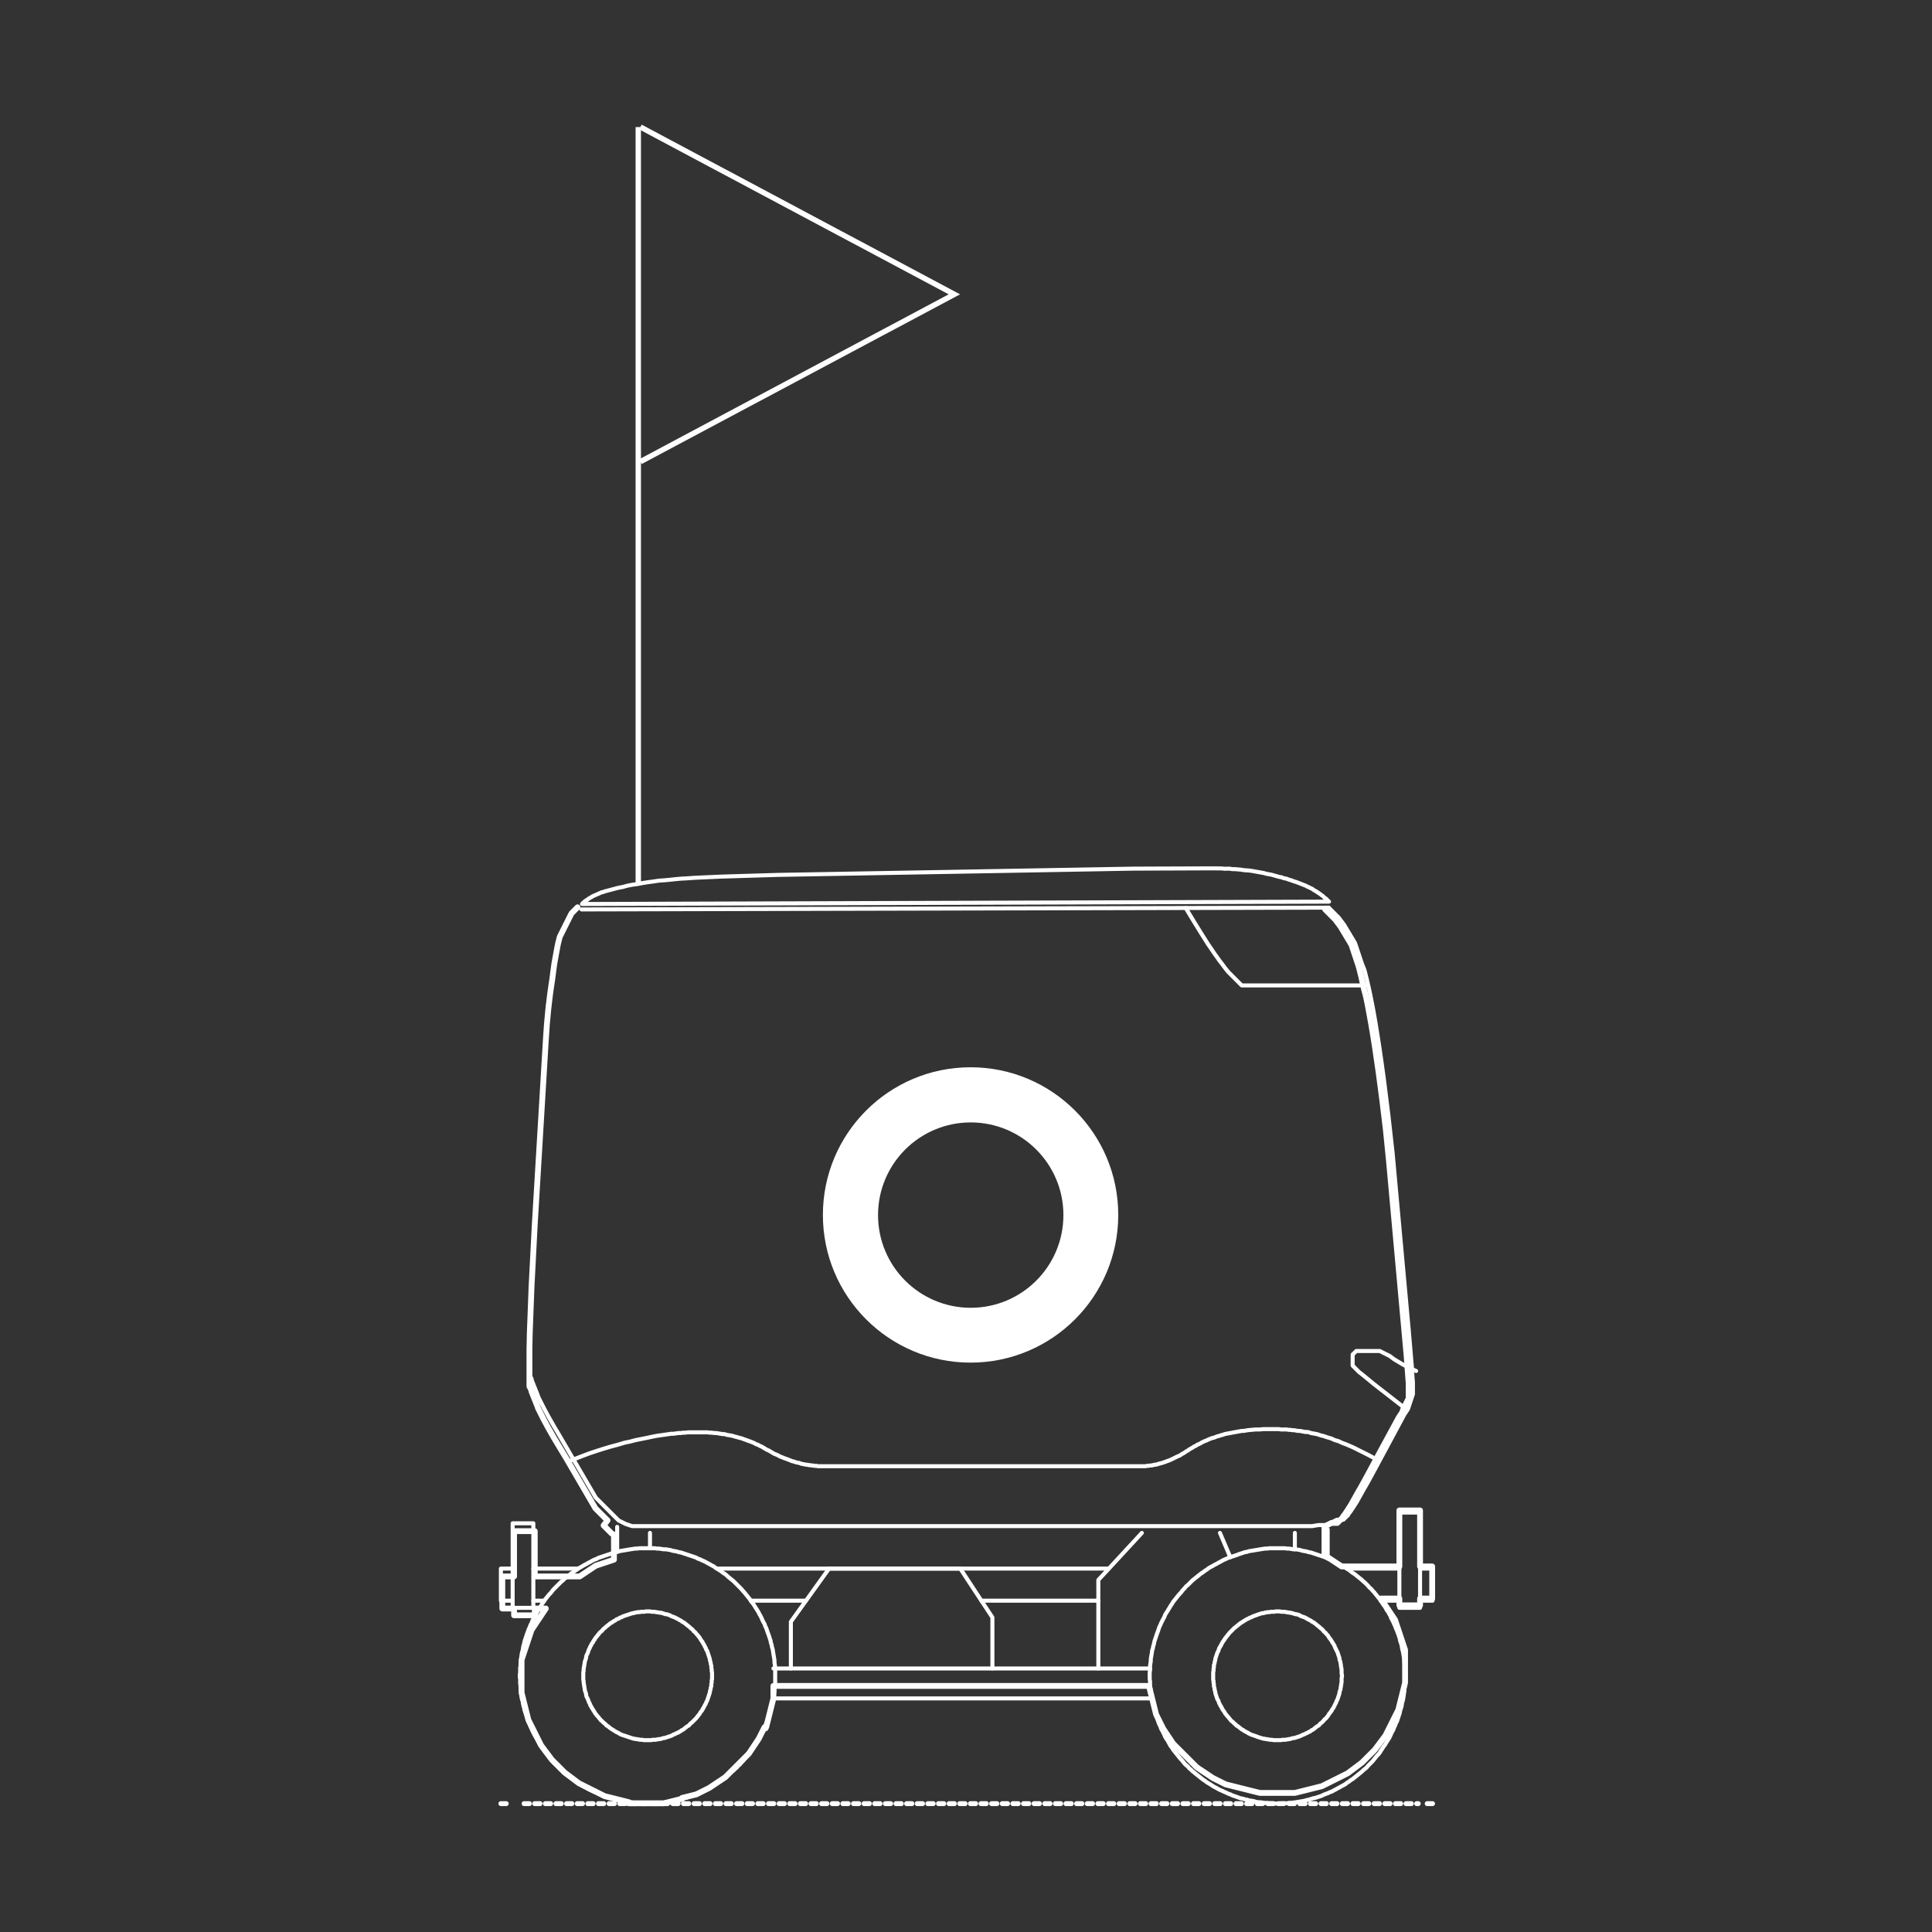 <svg width="1080" height="1080" viewBox="0 0 1080 1080" fill="none" xmlns="http://www.w3.org/2000/svg">
<rect x="0" y="0" width="1080" height="1080" fill="#333333" stroke="none"/>
<g clip-path="url(#clip0)">
<path d="M280 1008.24H282.991" stroke="white" stroke-width="2.75" stroke-linecap="round" stroke-linejoin="round"/>
<path d="M292.96 1008.24H792.824" stroke="white" stroke-width="2.75" stroke-linecap="round" stroke-linejoin="round" stroke-dasharray="2.97 2.97"/>
<path d="M797.809 1008.24H800.8" stroke="white" stroke-width="2.75" stroke-linecap="round" stroke-linejoin="round"/>
<path d="M785.447 936.863V935.467V934.271V933.074L785.248 931.878V930.682L785.048 929.286V928.09L784.849 926.893L784.65 925.697L784.45 924.501L784.251 923.304L783.852 921.909L783.653 920.712L783.453 919.516L783.055 918.32L782.656 917.123L782.456 915.927L782.058 914.731L781.659 913.534L781.26 912.538L780.861 911.341L780.263 910.145L779.864 908.949L779.266 907.752L778.867 906.755L778.269 905.559L777.671 904.562L777.272 903.366L776.674 902.369L776.076 901.172L775.278 900.176L774.68 898.979L774.082 897.982L773.284 896.985L772.686 895.988L771.889 894.991L771.291 893.994L770.493 892.998L769.696 892.001L768.898 891.004L768.1 890.007L767.303 889.209L766.505 888.212L765.508 887.415L764.711 886.418L763.913 885.62L762.916 884.623L761.919 883.826L761.122 883.028L760.125 882.231L759.128 881.433L758.131 880.636L757.134 879.838L756.137 879.24L755.14 878.442L754.143 877.645L753.146 877.047L752.149 876.448L751.153 875.651L749.956 875.053L748.959 874.454L747.763 873.856L746.766 873.258L745.57 872.66L744.573 872.261L743.376 871.663L742.18 871.264L740.984 870.666L739.987 870.267L738.79 869.869L737.594 869.47L736.398 869.071L735.202 868.672L734.005 868.274L732.809 867.875L731.612 867.675L730.416 867.277L729.22 867.077L728.024 866.878L726.827 866.479L725.631 866.28L724.435 866.08H723.039L721.843 865.881L720.646 865.681H719.45L718.254 865.482H716.858H715.661H714.465H713.269H711.873H710.677H709.481L708.284 865.681H707.088L705.692 865.881L704.496 866.08L703.3 866.28L702.103 866.479L700.907 866.678L699.71 866.878L698.315 867.077L697.118 867.476L695.922 867.675L694.726 868.074L693.53 868.473L692.333 868.872L691.336 869.27L690.14 869.669L688.944 870.068L687.747 870.467L686.551 870.866L685.355 871.464L684.358 871.862L683.161 872.461L682.164 873.059L680.968 873.657L679.971 874.255L678.775 874.853L677.778 875.451L676.582 876.05L675.585 876.648L674.588 877.445L673.591 878.044L672.594 878.841L671.597 879.439L670.6 880.237L669.603 881.034L668.606 881.832L667.609 882.629L666.612 883.427L665.815 884.225L664.818 885.221L664.02 886.019L663.023 886.817L662.226 887.813L661.428 888.611L660.631 889.608L659.833 890.605L659.036 891.402L658.238 892.399L657.44 893.396L656.643 894.393L655.845 895.39L655.247 896.387L654.45 897.583L653.851 898.58L653.253 899.577L652.655 900.574L651.858 901.771L651.259 902.768L650.861 903.964L650.262 904.961L649.664 906.157L649.066 907.353L648.667 908.35L648.069 909.547L647.67 910.743L647.272 911.939L646.873 912.936L646.474 914.133L646.075 915.329L645.677 916.525L645.278 917.722L645.078 918.918L644.68 920.114L644.48 921.311L644.081 922.507L643.882 923.903L643.683 925.099L643.483 926.295L643.284 927.492V928.688L643.085 929.884L642.885 931.28V932.476V933.673L642.686 934.869V936.265V937.461V938.657L642.885 939.854V941.05V942.446L643.085 943.642L643.284 944.838V946.035L643.483 947.231L643.683 948.627L643.882 949.823L644.081 951.019L644.48 952.216L644.68 953.412L645.078 954.608L645.278 955.805L645.677 957.001L646.075 958.197L646.474 959.394L646.873 960.59L647.272 961.786L647.67 962.983L648.069 963.979L648.667 965.176L649.066 966.372L649.664 967.369L650.262 968.565L650.861 969.762L651.259 970.759L651.858 971.756L652.655 972.952L653.253 973.949L653.851 975.145L654.45 976.142L655.247 977.139L655.845 978.136L656.643 979.133L657.44 980.13L658.238 981.127L659.036 982.124L659.833 983.121L660.631 983.918L661.428 984.915L662.226 985.912L663.023 986.71L664.02 987.507L664.818 988.504L665.815 989.302L666.612 990.099L667.609 990.897L668.606 991.694L669.603 992.492L670.6 993.289L671.597 994.087L672.594 994.885L673.591 995.483L674.588 996.28L675.585 996.878L676.582 997.477L677.778 998.274L678.775 998.872L679.971 999.47L680.968 1000.07L682.164 1000.67L683.161 1001.07L684.358 1001.66L685.355 1002.06L686.551 1002.66L687.747 1003.06L688.944 1003.66L690.14 1004.06L691.336 1004.46L692.333 1004.85L693.53 1005.25L694.726 1005.45L695.922 1005.85L697.118 1006.05L698.315 1006.45L699.71 1006.65L700.907 1006.85L702.103 1007.25L703.3 1007.45H704.496L705.692 1007.65L707.088 1007.84H708.284L709.481 1008.04H710.677H711.873L713.269 1008.24H714.465H715.661L716.858 1008.04H718.254H719.45L720.646 1007.84H721.843L723.039 1007.65L724.435 1007.45L725.631 1007.25L726.827 1007.05L728.024 1006.85L729.22 1006.65L730.416 1006.25L731.612 1006.05L732.809 1005.65L734.005 1005.25L735.202 1005.05L736.398 1004.65L737.594 1004.26L738.79 1003.86L739.987 1003.26L740.984 1002.86L742.18 1002.46L743.376 1001.86L744.573 1001.46L745.57 1000.87L746.766 1000.27L747.763 999.67L748.959 999.072L749.956 998.473L751.153 997.875L752.149 997.277L753.146 996.48L754.143 995.881L755.14 995.084L756.137 994.486L757.134 993.688L758.131 992.891L759.128 992.093L760.125 991.296L761.122 990.498L761.919 989.7L762.916 988.903L763.913 988.105L764.711 987.108L765.508 986.311L766.505 985.314L767.303 984.516L768.1 983.519L768.898 982.523L769.696 981.526L770.493 980.728L771.291 979.731L771.889 978.734L772.686 977.538L773.284 976.541L774.082 975.544L774.68 974.547L775.278 973.55L776.076 972.354L776.674 971.357L777.272 970.16L777.671 969.164L778.269 967.967L778.867 966.97L779.266 965.774L779.864 964.578L780.263 963.381L780.861 962.384L781.26 961.188L781.659 959.992L782.058 958.795L782.456 957.599L782.656 956.403L783.055 955.206L783.453 954.01L783.653 952.814L783.852 951.617L784.251 950.421L784.45 949.225L784.65 948.029L784.849 946.633L785.048 945.436V944.24L785.248 943.044V941.847L785.447 940.452V939.255V938.059V936.863Z" stroke="white" stroke-width="2.25" stroke-miterlimit="10" stroke-linecap="round" stroke-linejoin="round"/>
<path d="M750.156 936.863V936.264L749.956 935.467V934.869V934.271V933.672V933.074L749.757 932.476V931.878L749.557 931.28V930.482L749.358 929.884V929.286L749.159 928.688L748.959 928.09L748.76 927.491V926.893L748.56 926.295L748.361 925.697L748.162 925.099L747.962 924.501L747.763 923.903L747.563 923.304L747.165 922.706L746.965 922.307L746.766 921.709L746.367 921.111L746.168 920.513L745.968 919.915L745.57 919.317L745.37 918.918L744.971 918.32L744.573 917.721L744.373 917.323L743.974 916.725L743.576 916.126L743.177 915.728L742.778 915.129L742.579 914.731L742.18 914.133L741.781 913.734L741.382 913.335L740.984 912.737L740.386 912.338L739.987 911.939L739.588 911.341L739.189 910.942L738.79 910.544L738.192 910.145L737.794 909.746L737.395 909.347L736.797 908.948L736.398 908.55L735.8 908.151L735.401 907.752L734.803 907.353L734.404 906.955L733.806 906.755L733.208 906.356L732.809 905.958L732.211 905.758L731.612 905.359L731.014 905.16L730.616 904.761L730.017 904.562L729.419 904.163L728.821 903.964L728.223 903.764L727.625 903.565L727.027 903.366L726.628 902.967L726.03 902.767L725.431 902.568L724.833 902.369H724.235L723.637 902.169L723.039 901.97L722.241 901.77L721.643 901.571H721.045L720.447 901.372H719.849L719.251 901.172H718.652L718.054 900.973H717.456H716.858H716.06L715.462 900.774H714.864H714.266H713.668H713.069L712.471 900.973H711.873H711.076H710.477L709.879 901.172H709.281H708.683L708.085 901.372H707.487L706.888 901.571L706.29 901.77H705.692L704.895 901.97L704.296 902.169L703.698 902.369L703.1 902.568L702.502 902.767L702.103 902.967L701.505 903.166L700.907 903.366L700.309 903.565L699.71 903.964L699.112 904.163L698.514 904.363L697.916 904.761L697.517 904.961L696.919 905.16L696.321 905.559L695.723 905.958L695.324 906.157L694.726 906.556L694.128 906.955L693.729 907.154L693.131 907.553L692.732 907.952L692.134 908.35L691.735 908.749L691.137 909.148L690.738 909.547L690.14 909.945L689.741 910.344L689.342 910.743L688.944 911.142L688.345 911.74L687.947 912.139L687.548 912.537L687.149 912.936L686.75 913.534L686.352 913.933L685.953 914.531L685.554 914.93L685.155 915.528L684.756 915.927L684.557 916.525L684.158 916.924L683.759 917.522L683.361 918.12L683.161 918.519L682.763 919.117L682.563 919.715L682.164 920.314L681.965 920.712L681.566 921.31L681.367 921.909L681.167 922.507L680.968 923.105L680.569 923.703L680.37 924.301L680.171 924.899L679.971 925.498L679.772 926.096L679.572 926.694L679.373 927.292V927.89L679.174 928.488L678.974 929.087V929.685L678.775 930.283L678.575 930.881V931.479V932.077L678.376 932.676V933.274V934.071L678.177 934.669V935.268V935.866V936.464V937.062V937.66V938.458V939.056L678.376 939.654V940.252V940.85L678.575 941.449V942.047V942.645L678.775 943.243L678.974 944.041V944.639L679.174 945.237L679.373 945.835V946.433L679.572 947.031L679.772 947.63L679.971 948.228L680.171 948.826L680.37 949.424L680.569 950.022L680.968 950.421L681.167 951.019L681.367 951.617L681.566 952.215L681.965 952.814L682.164 953.412L682.563 953.811L682.763 954.409L683.161 955.007L683.361 955.605L683.759 956.004L684.158 956.602L684.557 957.2L684.756 957.599L685.155 958.197L685.554 958.596L685.953 959.194L686.352 959.593L686.75 959.992L687.149 960.59L687.548 960.989L687.947 961.587L688.345 961.986L688.944 962.384L689.342 962.783L689.741 963.182L690.14 963.581L690.738 963.979L691.137 964.578L691.735 964.777L692.134 965.176L692.732 965.574L693.131 965.973L693.729 966.372L694.128 966.771L694.726 966.97L695.324 967.369L695.723 967.768L696.321 967.967L696.919 968.366L697.517 968.565L697.916 968.964L698.514 969.163L699.112 969.562L699.71 969.762L700.309 969.961L700.907 970.16L701.505 970.36L702.103 970.559L702.502 970.759L703.1 970.958L703.698 971.157L704.296 971.357L704.895 971.556L705.692 971.755L706.29 971.955H706.888L707.487 972.154H708.085L708.683 972.354H709.281L709.879 972.553H710.477H711.076L711.873 972.752H712.471H713.069H713.668H714.266H714.864H715.462H716.06L716.858 972.553H717.456H718.054H718.652L719.251 972.354H719.849L720.447 972.154H721.045L721.643 971.955L722.241 971.755L723.039 971.556H723.637L724.235 971.357L724.833 971.157L725.431 970.958L726.03 970.759L726.628 970.559L727.027 970.36L727.625 970.16L728.223 969.762L728.821 969.562L729.419 969.363L730.017 968.964L730.616 968.765L731.014 968.565L731.612 968.166L732.211 967.967L732.809 967.568L733.208 967.17L733.806 966.97L734.404 966.571L734.803 966.173L735.401 965.774L735.8 965.375L736.398 964.976L736.797 964.777L737.395 964.378L737.794 963.78L738.192 963.381L738.79 962.982L739.189 962.584L739.588 962.185L739.987 961.786L740.386 961.188L740.984 960.789L741.382 960.39L741.781 959.792L742.18 959.393L742.579 958.795L742.778 958.397L743.177 957.798L743.576 957.4L743.974 956.801L744.373 956.403L744.573 955.805L744.971 955.206L745.37 954.808L745.57 954.209L745.968 953.611L746.168 953.013L746.367 952.614L746.766 952.016L746.965 951.418L747.165 950.82L747.563 950.222L747.763 949.623L747.962 949.025L748.162 948.427L748.361 947.829L748.56 947.231L748.76 946.633V946.035L748.959 945.436L749.159 944.838L749.358 944.24V943.642L749.557 943.044V942.446L749.757 941.847V941.249L749.956 940.452V939.854V939.255V938.657V938.059L750.156 937.461V936.863Z" stroke="white" stroke-width="2.25" stroke-miterlimit="10" stroke-linecap="round" stroke-linejoin="round"/>
<path d="M433.329 936.863V935.467V934.271V933.074V931.878L433.13 930.682L432.93 929.286V928.09L432.731 926.893L432.531 925.697L432.332 924.501L432.133 923.304L431.933 921.909L431.534 920.712L431.335 919.516L430.936 918.32L430.737 917.123L430.338 915.927L429.939 914.731L429.541 913.534L429.142 912.538L428.743 911.341L428.344 910.145L427.746 908.949L427.347 907.752L426.749 906.755L426.151 905.559L425.752 904.562L425.154 903.366L424.556 902.369L423.958 901.172L423.36 900.176L422.562 898.979L421.964 897.982L421.366 896.985L420.568 895.988L419.771 894.991L419.173 893.994L418.375 892.998L417.577 892.001L416.78 891.004L415.982 890.007L415.185 889.209L414.387 888.212L413.59 887.415L412.593 886.418L411.795 885.62L410.798 884.623L410.001 883.826L409.004 883.028L408.007 882.231L407.01 881.433L406.212 880.636L405.215 879.838L404.218 879.24L403.222 878.442L402.025 877.645L401.028 877.047L400.031 876.448L399.034 875.651L397.838 875.053L396.841 874.454L395.645 873.856L394.648 873.258L393.451 872.66L392.455 872.261L391.258 871.663L390.062 871.264L389.065 870.666L387.869 870.267L386.672 869.869L385.476 869.47L384.28 869.071L383.083 868.672L381.887 868.274L380.691 867.875L379.494 867.675L378.298 867.277L377.102 867.077L375.905 866.878L374.709 866.479L373.513 866.28L372.316 866.08H371.12L369.724 865.881L368.528 865.681H367.332L366.135 865.482H364.74H363.543H362.347H361.151H359.954H358.559H357.362L356.166 865.681H354.97L353.773 865.881L352.378 866.08L351.181 866.28L349.985 866.479L348.789 866.678L347.592 866.878L346.396 867.077L345.2 867.476L344.003 867.675L342.807 868.074L341.611 868.473L340.414 868.872L339.218 869.27L338.022 869.669L336.825 870.068L335.629 870.467L334.433 870.866L333.436 871.464L332.24 871.862L331.043 872.461L330.046 873.059L328.85 873.657L327.853 874.255L326.657 874.853L325.66 875.451L324.663 876.05L323.467 876.648L322.47 877.445L321.473 878.044L320.476 878.841L319.479 879.439L318.482 880.237L317.485 881.034L316.488 881.832L315.491 882.629L314.693 883.427L313.697 884.225L312.7 885.221L311.902 886.019L311.105 886.817L310.108 887.813L309.31 888.611L308.512 889.608L307.715 890.605L306.917 891.402L306.12 892.399L305.322 893.396L304.525 894.393L303.926 895.39L303.129 896.387L302.531 897.583L301.733 898.58L301.135 899.577L300.537 900.574L299.939 901.771L299.341 902.768L298.742 903.964L298.144 904.961L297.546 906.157L297.147 907.353L296.549 908.35L296.15 909.547L295.552 910.743L295.154 911.939L294.755 912.936L294.356 914.133L293.957 915.329L293.558 916.525L293.16 917.722L292.96 918.918L292.562 920.114L292.362 921.311L292.163 922.507L291.764 923.903L291.565 925.099L291.365 926.295V927.492L291.166 928.688L290.966 929.884V931.28L290.767 932.476V933.673V934.869L290.568 936.265V937.461L290.767 938.657V939.854V941.05L290.966 942.446V943.642L291.166 944.838L291.365 946.035V947.231L291.565 948.627L291.764 949.823L292.163 951.019L292.362 952.216L292.562 953.412L292.96 954.608L293.16 955.805L293.558 957.001L293.957 958.197L294.356 959.394L294.755 960.59L295.154 961.786L295.552 962.983L296.15 963.979L296.549 965.176L297.147 966.372L297.546 967.369L298.144 968.565L298.742 969.762L299.341 970.759L299.939 971.756L300.537 972.952L301.135 973.949L301.733 975.145L302.531 976.142L303.129 977.139L303.926 978.136L304.525 979.133L305.322 980.13L306.12 981.127L306.917 982.124L307.715 983.121L308.512 983.918L309.31 984.915L310.108 985.912L311.105 986.71L311.902 987.507L312.7 988.504L313.697 989.302L314.693 990.099L315.491 990.897L316.488 991.694L317.485 992.492L318.482 993.289L319.479 994.087L320.476 994.885L321.473 995.483L322.47 996.28L323.467 996.878L324.663 997.477L325.66 998.274L326.657 998.872L327.853 999.47L328.85 1000.07L330.046 1000.67L331.043 1001.07L332.24 1001.66L333.436 1002.06L334.433 1002.66L335.629 1003.06L336.825 1003.66L338.022 1004.06L339.218 1004.46L340.414 1004.85L341.611 1005.25L342.807 1005.45L344.003 1005.85L345.2 1006.05L346.396 1006.45L347.592 1006.65L348.789 1006.85L349.985 1007.25L351.181 1007.45H352.378L353.773 1007.65L354.97 1007.84H356.166L357.362 1008.04H358.559H359.954L361.151 1008.24H362.347H363.543L364.74 1008.04H366.135H367.332L368.528 1007.84H369.724L371.12 1007.65L372.316 1007.45L373.513 1007.25L374.709 1007.05L375.905 1006.85L377.102 1006.65L378.298 1006.25L379.494 1006.05L380.691 1005.65L381.887 1005.25L383.083 1005.05L384.28 1004.65L385.476 1004.26L386.672 1003.86L387.869 1003.26L389.065 1002.86L390.062 1002.46L391.258 1001.86L392.455 1001.46L393.451 1000.87L394.648 1000.27L395.645 999.67L396.841 999.072L397.838 998.473L399.034 997.875L400.031 997.277L401.028 996.48L402.025 995.881L403.222 995.084L404.218 994.486L405.215 993.688L406.212 992.891L407.01 992.093L408.007 991.296L409.004 990.498L410.001 989.7L410.798 988.903L411.795 988.105L412.593 987.108L413.59 986.311L414.387 985.314L415.185 984.516L415.982 983.519L416.78 982.523L417.577 981.526L418.375 980.728L419.173 979.731L419.771 978.734L420.568 977.538L421.366 976.541L421.964 975.544L422.562 974.547L423.36 973.55L423.958 972.354L424.556 971.357L425.154 970.16L425.752 969.164L426.151 967.967L426.749 966.97L427.347 965.774L427.746 964.578L428.344 963.381L428.743 962.384L429.142 961.188L429.541 959.992L429.939 958.795L430.338 957.599L430.737 956.403L430.936 955.206L431.335 954.01L431.534 952.814L431.933 951.617L432.133 950.421L432.332 949.225L432.531 948.029L432.731 946.633L432.93 945.436V944.24L433.13 943.044L433.329 941.847V940.452V939.255V938.059V936.863Z" stroke="white" stroke-width="2.25" stroke-miterlimit="10" stroke-linecap="round" stroke-linejoin="round"/>
<path d="M398.037 936.863V936.264V935.467V934.869L397.838 934.271V933.672V933.074L397.639 932.476V931.878V931.28L397.439 930.482L397.24 929.884V929.286L397.04 928.688L396.841 928.09V927.491L396.642 926.893L396.442 926.295L396.243 925.697L396.043 925.099L395.844 924.501L395.645 923.903L395.445 923.304L395.246 922.706L394.847 922.307L394.648 921.709L394.448 921.111L394.05 920.513L393.85 919.915L393.451 919.317L393.252 918.918L392.853 918.32L392.654 917.721L392.255 917.323L391.856 916.725L391.458 916.126L391.258 915.728L390.859 915.129L390.461 914.731L390.062 914.133L389.663 913.734L389.264 913.335L388.866 912.737L388.467 912.338L387.869 911.939L387.47 911.341L387.071 910.942L386.672 910.544L386.074 910.145L385.675 909.746L385.277 909.347L384.678 908.948L384.28 908.55L383.681 908.151L383.283 907.752L382.684 907.353L382.286 906.955L381.688 906.755L381.089 906.356L380.691 905.958L380.092 905.758L379.494 905.359L379.096 905.16L378.497 904.761L377.899 904.562L377.301 904.163L376.703 903.964L376.105 903.764L375.706 903.565L375.108 903.366L374.51 902.967L373.912 902.767L373.313 902.568L372.715 902.369H372.117L371.519 902.169L370.921 901.97L370.323 901.77L369.724 901.571H369.126L368.329 901.372H367.73L367.132 901.172H366.534L365.936 900.973H365.338H364.74H364.141L363.543 900.774H362.746H362.148H361.549H360.951L360.353 900.973H359.755H359.157H358.359L357.761 901.172H357.163H356.565L355.967 901.372H355.369L354.77 901.571L354.172 901.77H353.574L352.976 901.97L352.378 902.169L351.779 902.369L351.181 902.568L350.583 902.767L349.985 902.967L349.387 903.166L348.789 903.366L348.19 903.565L347.592 903.964L346.994 904.163L346.396 904.363L345.997 904.761L345.399 904.961L344.801 905.16L344.203 905.559L343.804 905.958L343.206 906.157L342.608 906.556L342.209 906.955L341.611 907.154L341.013 907.553L340.614 907.952L340.016 908.35L339.617 908.749L339.019 909.148L338.62 909.547L338.221 909.945L337.623 910.344L337.224 910.743L336.825 911.142L336.427 911.74L335.828 912.139L335.43 912.537L335.031 912.936L334.632 913.534L334.233 913.933L333.835 914.531L333.436 914.93L333.037 915.528L332.638 915.927L332.439 916.525L332.04 916.924L331.641 917.522L331.442 918.12L331.043 918.519L330.644 919.117L330.445 919.715L330.046 920.314L329.847 920.712L329.647 921.31L329.249 921.909L329.049 922.507L328.85 923.105L328.651 923.703L328.451 924.301L328.052 924.899L327.853 925.498L327.654 926.096V926.694L327.454 927.292L327.255 927.89L327.055 928.488L326.856 929.087V929.685L326.657 930.283V930.881L326.457 931.479V932.077L326.258 932.676V933.274V934.071L326.059 934.669V935.268V935.866V936.464V937.062V937.66V938.458V939.056L326.258 939.654V940.252V940.85L326.457 941.449V942.047L326.657 942.645V943.243L326.856 944.041V944.639L327.055 945.237L327.255 945.835L327.454 946.433L327.654 947.031V947.63L327.853 948.228L328.052 948.826L328.451 949.424L328.651 950.022L328.85 950.421L329.049 951.019L329.249 951.617L329.647 952.215L329.847 952.814L330.046 953.412L330.445 953.811L330.644 954.409L331.043 955.007L331.442 955.605L331.641 956.004L332.04 956.602L332.439 957.2L332.638 957.599L333.037 958.197L333.436 958.596L333.835 959.194L334.233 959.593L334.632 959.992L335.031 960.59L335.43 960.989L335.828 961.587L336.427 961.986L336.825 962.384L337.224 962.783L337.623 963.182L338.221 963.581L338.62 963.979L339.019 964.578L339.617 964.777L340.016 965.176L340.614 965.574L341.013 965.973L341.611 966.372L342.209 966.771L342.608 966.97L343.206 967.369L343.804 967.768L344.203 967.967L344.801 968.366L345.399 968.565L345.997 968.964L346.396 969.163L346.994 969.562L347.592 969.762L348.19 969.961L348.789 970.16L349.387 970.36L349.985 970.559L350.583 970.759L351.181 970.958L351.779 971.157L352.378 971.357L352.976 971.556L353.574 971.755L354.172 971.955H354.77L355.369 972.154H355.967L356.565 972.354H357.163L357.761 972.553H358.359H359.157L359.755 972.752H360.353H360.951H361.549H362.148H362.746H363.543H364.141L364.74 972.553H365.338H365.936H366.534L367.132 972.354H367.73L368.329 972.154H369.126L369.724 971.955L370.323 971.755L370.921 971.556H371.519L372.117 971.357L372.715 971.157L373.313 970.958L373.912 970.759L374.51 970.559L375.108 970.36L375.706 970.16L376.105 969.762L376.703 969.562L377.301 969.363L377.899 968.964L378.497 968.765L379.096 968.565L379.494 968.166L380.092 967.967L380.691 967.568L381.089 967.17L381.688 966.97L382.286 966.571L382.684 966.173L383.283 965.774L383.681 965.375L384.28 964.976L384.678 964.777L385.277 964.378L385.675 963.78L386.074 963.381L386.672 962.982L387.071 962.584L387.47 962.185L387.869 961.786L388.467 961.188L388.866 960.789L389.264 960.39L389.663 959.792L390.062 959.393L390.461 958.795L390.859 958.397L391.258 957.798L391.458 957.4L391.856 956.801L392.255 956.403L392.654 955.805L392.853 955.206L393.252 954.808L393.451 954.209L393.85 953.611L394.05 953.013L394.448 952.614L394.648 952.016L394.847 951.418L395.246 950.82L395.445 950.222L395.645 949.623L395.844 949.025L396.043 948.427L396.243 947.829L396.442 947.231L396.642 946.633L396.841 946.035V945.436L397.04 944.838L397.24 944.24V943.642L397.439 943.044L397.639 942.446V941.847V941.249L397.838 940.452V939.854V939.255L398.037 938.657V938.059V937.461V936.863Z" stroke="white" stroke-width="2.25" stroke-miterlimit="10" stroke-linecap="round" stroke-linejoin="round"/>
<path d="M786.045 787.721L768.1 773.764L762.518 769.178L760.524 767.583L759.726 766.985L759.128 766.387L758.929 766.187C758.729 765.988 758.729 765.988 758.729 765.988C758.53 765.789 758.53 765.789 758.53 765.789C758.33 765.589 758.33 765.589 758.33 765.589C758.131 765.39 758.131 765.39 758.131 765.39C757.932 765.19 757.932 765.19 757.932 765.19C757.732 764.991 757.732 764.991 757.732 764.991C757.533 764.792 757.533 764.792 757.533 764.792C757.333 764.592 757.333 764.592 757.333 764.592C757.333 764.393 757.134 764.393 757.134 764.393C757.134 764.194 756.935 764.194 756.935 764.194C756.935 763.994 756.735 763.994 756.735 763.994C756.735 763.795 756.536 763.795 756.536 763.795C756.536 763.595 756.337 763.595 756.337 763.595C756.337 763.396 756.137 763.396 756.137 763.396C756.137 763.197 756.137 763.197 756.137 763.197C756.137 762.997 756.137 762.997 756.137 762.997C756.137 762.798 756.137 762.798 756.137 762.798C756.137 762.598 756.137 762.598 756.137 762.598C756.137 762.399 756.137 762.399 756.137 762.399C756.137 762.2 756.137 762.2 756.137 762.2C756.137 762 756.137 762 756.137 762C756.137 761.801 756.137 761.801 756.137 761.801C756.137 761.601 756.137 761.601 756.137 761.601C756.137 761.402 756.137 761.402 756.137 761.402C756.137 761.203 756.137 761.203 756.137 761.203C756.137 761.003 756.137 761.003 756.137 761.003C756.137 760.804 756.137 760.804 756.137 760.804C756.137 760.605 756.137 760.605 756.137 760.605C756.137 760.405 756.137 760.405 756.137 760.405C756.137 760.206 756.137 760.206 756.137 760.206C756.137 760.006 756.137 760.006 756.137 760.006C756.137 759.807 756.137 759.807 756.137 759.807C756.137 759.608 756.137 759.608 756.137 759.608C756.137 759.408 756.137 759.408 756.137 759.408C756.137 759.209 756.137 759.209 756.137 759.209C756.137 759.009 756.137 759.009 756.137 759.009C756.137 758.81 756.137 758.81 756.137 758.81C756.137 758.611 756.137 758.611 756.137 758.611C756.137 758.411 756.137 758.411 756.137 758.411C756.137 758.212 756.137 758.212 756.137 758.212C756.137 758.012 756.137 758.012 756.137 758.012C756.137 757.813 756.137 757.813 756.137 757.813C756.137 757.614 756.137 757.614 756.137 757.614V757.414V757.215C756.137 757.016 756.337 757.016 756.337 757.016C756.337 756.816 756.536 756.816 756.536 756.816C756.735 756.617 756.735 756.617 756.735 756.617C756.935 756.417 756.935 756.417 756.935 756.417C757.134 756.218 757.134 756.218 757.134 756.218C757.334 756.019 757.333 756.019 757.333 756.019C757.533 755.819 757.533 755.819 757.533 755.819C757.732 755.62 757.732 755.62 757.732 755.62C757.932 755.62 757.932 755.42 757.932 755.42C758.131 755.42 758.131 755.221 758.131 755.221H758.33C758.53 755.221 758.53 755.221 758.53 755.221C758.729 755.221 758.729 755.221 758.729 755.221C758.929 755.221 758.929 755.221 758.929 755.221C759.128 755.221 759.128 755.221 759.128 755.221C759.327 755.221 759.327 755.221 759.327 755.221C759.527 755.221 759.527 755.221 759.527 755.221C759.726 755.221 759.726 755.221 759.726 755.221C759.926 755.221 759.925 755.221 759.925 755.221H760.125C760.324 755.221 760.324 755.221 760.324 755.221C760.524 755.221 760.524 755.221 760.524 755.221C760.723 755.221 760.723 755.221 760.723 755.221C760.922 755.221 760.922 755.221 760.922 755.221C761.122 755.221 761.122 755.221 761.122 755.221C761.321 755.221 761.321 755.221 761.321 755.221H761.521H761.72H761.919H762.119H762.318H762.518H762.717H762.916H763.116H763.315H763.514H763.714H763.913H764.113H764.312H764.511H764.711H764.91H765.11H765.309H765.508H765.708H765.907H766.107H766.306H766.505H766.705H766.904H767.104H767.303H767.502H767.702H767.901H768.1H768.3H768.499H768.699H768.898H769.097H769.297H769.496H769.696H769.895H770.094H770.294H770.493H770.692H770.892H771.091H771.291L771.689 755.42L772.088 755.62L772.487 755.819L772.886 756.019L773.284 756.218L773.683 756.417L774.082 756.617L774.481 756.816L774.88 757.016L775.278 757.215L775.677 757.414L776.076 757.614L776.475 757.813L776.873 758.012L777.671 758.611L778.469 759.209L779.266 759.807L780.263 760.405L781.26 761.003L782.257 761.601L783.254 762.2L784.251 762.798L785.447 763.396L786.643 763.994L787.84 764.592L789.036 765.19L791.628 766.387" stroke="white" stroke-width="2.25" stroke-miterlimit="10" stroke-linecap="round" stroke-linejoin="round"/>
<path d="M319.08 816.433L322.669 815.037L326.258 813.642L330.046 812.246L333.635 811.05L337.424 809.853L341.411 808.657L345.2 807.66L349.187 806.464L352.178 805.866L355.169 805.068L358.16 804.47L361.151 803.872L363.942 803.274L366.933 802.675L369.724 802.277L372.516 801.878L375.108 801.479H376.504L377.899 801.28L379.295 801.08H380.491L381.887 800.881H383.083L384.479 800.681H385.675H387.071H388.267H389.464H390.859H392.056H393.252H394.448H395.645L396.841 800.881H398.037L399.234 801.08H400.43L401.626 801.28L402.823 801.479L404.019 801.678H405.016L406.212 802.077L407.409 802.277L408.605 802.476L409.602 802.675L410.798 803.074L411.795 803.274L412.991 803.672L413.988 803.872L415.185 804.27L416.182 804.669L417.378 805.068L418.375 805.467L419.571 805.866L420.568 806.264L421.565 806.663L422.562 807.261L423.758 807.66L424.755 808.258L425.752 808.657L426.749 809.255L427.746 809.853L428.743 810.451L429.74 810.85L430.737 811.448L431.734 812.047L432.731 812.645L433.728 813.043L434.725 813.442L435.722 814.04L436.719 814.439L437.716 814.838L438.712 815.237L439.909 815.635L440.906 816.034L441.903 816.433L442.9 816.832L443.896 817.031L444.893 817.43L445.89 817.629L446.887 817.829L447.884 818.228L448.881 818.427L449.878 818.626L451.074 818.826H451.473L452.071 819.025H452.47H453.068L453.467 819.225H454.065H454.663L455.062 819.424H455.66H456.059H456.657L457.056 819.623H457.654H458.252H458.651H459.249H459.648H460.246H460.844H461.243H519.464H637.103H637.502H637.9H638.499H638.897H639.296H639.695H640.094H640.493L640.891 819.424H641.29H641.689H642.088L642.686 819.225H643.085H643.483H643.882L644.281 819.025H644.68L645.078 818.826H645.477H645.876L646.275 818.626H646.873L647.272 818.427L647.67 818.228H648.069L648.468 818.028H648.867L649.266 817.829H649.664L650.063 817.629L650.661 817.43L651.06 817.231H651.459L651.858 817.031L652.256 816.832L652.655 816.632H653.054L653.453 816.433L653.851 816.234L654.848 815.835L655.646 815.436L656.444 815.037L657.241 814.639L658.039 814.24L659.036 813.841L659.833 813.442L660.631 812.844L661.428 812.445L662.425 811.847L663.223 811.249L664.02 810.85L664.818 810.252L665.815 809.654L666.612 809.255L667.41 808.657L668.407 808.258L669.204 807.66L670.201 807.261L670.999 806.862L671.996 806.264L672.793 805.866L673.79 805.467L674.787 805.068L675.585 804.669L676.582 804.27L677.579 803.872L678.576 803.672L679.572 803.274L680.569 802.875L681.566 802.675L682.563 802.277L683.56 802.077L684.557 801.678L685.554 801.479L686.551 801.28L687.747 801.08L688.744 800.881L689.741 800.681L690.938 800.482L691.934 800.283L693.131 800.083L694.128 799.884H695.324L697.517 799.485L699.711 799.286L701.904 799.086H704.097L706.29 798.887H708.484H710.677H712.671H713.867H714.864L716.06 799.086H717.057H718.054H719.251L720.248 799.286H721.244L722.441 799.485H723.438L724.435 799.685L725.432 799.884H726.628L727.625 800.083L728.622 800.283L729.619 800.482H730.815L731.812 800.681L732.809 801.08L734.005 801.28L735.002 801.479L736.199 801.678L737.395 802.077L738.591 802.476L739.588 802.675L740.784 803.074L741.981 803.473L743.376 803.872L744.573 804.27L745.769 804.869L746.965 805.267L748.361 805.666L749.557 806.264L750.953 806.862L752.15 807.261L753.545 807.859L756.337 809.056L759.128 810.451L761.919 811.847L764.711 813.243L767.702 814.838L770.693 816.433" stroke="white" stroke-width="2.25" stroke-miterlimit="10" stroke-linecap="round" stroke-linejoin="round"/>
<path d="M793.822 845.544H782.257V898.78H793.822V845.544Z" stroke="white" stroke-width="2.25" stroke-miterlimit="10" stroke-linecap="round" stroke-linejoin="round"/>
<path d="M793.821 894.792H800.8V876.847H793.821" stroke="white" stroke-width="2.25" stroke-miterlimit="10" stroke-linecap="round" stroke-linejoin="round"/>
<path d="M286.58 876.847H280V894.792H286.58" stroke="white" stroke-width="2.25" stroke-miterlimit="10" stroke-linecap="round" stroke-linejoin="round"/>
<path d="M298.144 851.525H286.58V898.78H298.144V851.525Z" stroke="white" stroke-width="2.25" stroke-miterlimit="10" stroke-linecap="round" stroke-linejoin="round"/>
<path d="M298.144 894.792H304.325" stroke="white" stroke-width="2.25" stroke-miterlimit="10" stroke-linecap="round" stroke-linejoin="round"/>
<path d="M323.267 876.847H298.144" stroke="white" stroke-width="2.25" stroke-miterlimit="10" stroke-linecap="round" stroke-linejoin="round"/>
<path d="M771.889 894.792H782.257" stroke="white" stroke-width="2.25" stroke-miterlimit="10" stroke-linecap="round" stroke-linejoin="round"/>
<path d="M782.257 876.847H752.947" stroke="white" stroke-width="2.25" stroke-miterlimit="10" stroke-linecap="round" stroke-linejoin="round"/>
<path d="M613.974 932.676V883.228L638.299 856.909" stroke="white" stroke-width="2.25" stroke-miterlimit="10" stroke-linecap="round" stroke-linejoin="round"/>
<path d="M687.747 870.467L681.965 856.909" stroke="white" stroke-width="2.25" stroke-miterlimit="10" stroke-linecap="round" stroke-linejoin="round"/>
<path d="M432.332 949.424H643.882" stroke="white" stroke-width="2.25" stroke-miterlimit="10" stroke-linecap="round" stroke-linejoin="round"/>
<path d="M432.332 932.676H642.885" stroke="white" stroke-width="2.25" stroke-miterlimit="10" stroke-linecap="round" stroke-linejoin="round"/>
<path d="M619.756 876.847H400.829" stroke="white" stroke-width="2.25" stroke-miterlimit="10" stroke-linecap="round" stroke-linejoin="round"/>
<path d="M742.18 854.915V871.065" stroke="white" stroke-width="2.25" stroke-miterlimit="10" stroke-linecap="round" stroke-linejoin="round"/>
<path d="M723.836 866.081V856.909" stroke="white" stroke-width="2.25" stroke-miterlimit="10" stroke-linecap="round" stroke-linejoin="round"/>
<path d="M363.344 856.909V865.482" stroke="white" stroke-width="2.25" stroke-miterlimit="10" stroke-linecap="round" stroke-linejoin="round"/>
<path d="M345 867.476V853.519" stroke="white" stroke-width="2.25" stroke-miterlimit="10" stroke-linecap="round" stroke-linejoin="round"/>
<path d="M442.102 932.675V906.556L463.436 876.847H536.811L554.756 904.163V932.675" stroke="white" stroke-width="2.25" stroke-miterlimit="10" stroke-linecap="round" stroke-linejoin="round"/>
<path d="M419.771 894.792H450.476" stroke="white" stroke-width="2.25" stroke-miterlimit="10" stroke-linecap="round" stroke-linejoin="round"/>
<path d="M548.575 894.792H613.974" stroke="white" stroke-width="2.25" stroke-miterlimit="10" stroke-linecap="round" stroke-linejoin="round"/>
<path d="M662.824 507.581L667.41 515.158L671.597 521.937L675.385 527.919L677.18 530.511L678.775 532.904L680.37 535.097L681.766 537.091L683.161 538.885L683.759 539.683L684.358 540.48L684.956 541.278L685.554 542.076L686.152 542.674L686.352 543.072L686.551 543.272L686.75 543.471L686.95 543.671L687.149 543.87L687.349 544.069L687.548 544.269L687.747 544.468L687.947 544.668C688.146 544.668 688.146 544.867 688.146 544.867L688.345 545.066L688.545 545.266L688.744 545.465L688.944 545.664L689.143 545.864L689.342 546.063L689.542 546.263L689.741 546.462L689.941 546.661L690.14 546.861L690.339 547.06L690.539 547.26L690.738 547.459L690.937 547.658L691.137 547.858L691.336 548.057L691.536 548.257L691.735 548.456L691.934 548.655L692.134 548.855L692.333 549.054L692.533 549.253L692.732 549.453L692.931 549.652L693.131 549.852L693.33 550.051L693.53 550.25L693.729 550.45L693.928 550.649L694.128 550.849H694.327H694.526H694.726H694.925H695.125H695.324H695.723H696.122H696.52H696.919H697.318H697.717H698.115H698.514H698.913H699.312H699.71H700.109H700.508H700.907H701.306H701.704H702.103H702.502H702.901H703.3H704.097H704.895H705.692H706.49H763.714" stroke="white" stroke-width="2.25" stroke-miterlimit="10" stroke-linecap="round" stroke-linejoin="round"/>
<path d="M742.778 507.382L325.062 508.379" stroke="white" stroke-width="2.25" stroke-miterlimit="10" stroke-linecap="round" stroke-linejoin="round"/>
<path d="M325.36 505.345L325.645 505.002L325.931 504.66L326.296 504.501L326.582 504.158L326.868 503.816L327.416 503.577L327.702 503.234L328.067 503.075L328.432 502.915L328.718 502.573L329.084 502.413L329.552 501.991L329.917 501.832L330.283 501.672L330.648 501.512L331.117 501.09L331.482 500.931L331.848 500.771L332.213 500.612L332.761 500.372L333.127 500.213L333.492 500.053L334.04 499.814L334.406 499.654L334.771 499.495L335.319 499.255L335.685 499.096L336.05 498.936L336.599 498.697L337.044 498.72L337.409 498.56L337.957 498.321L340.492 497.649L343.027 496.977L345.562 496.306L348.177 495.816L350.895 495.065L353.51 494.576L356.387 494.19L359.185 493.621L362.245 493.155L365.122 492.769L368.182 492.303L371.139 492.1L374.279 491.816L377.602 491.453L380.742 491.17L384.144 490.99L387.729 490.73L392.205 490.516L403.302 490.022L434.871 489.074L633.721 485.574L675.427 485.421L682.837 485.449L684.435 485.622L685.953 485.611L687.472 485.601L688.887 485.853L690.406 485.843L692.004 486.015L693.34 486.085L694.755 486.337L696.354 486.509L697.689 486.579L699.288 486.751L700.703 487.003L702.119 487.255L703.534 487.507L704.95 487.76L706.365 488.012L707.86 488.447L709.276 488.699L710.691 488.951L712.187 489.386L713.42 489.718L714.915 490.153L716.33 490.405L717.643 490.92L719.058 491.172L720.371 491.687L721.866 492.122L723.179 492.636L724.674 493.071L725.987 493.586L727.299 494.101L728.612 494.615L729.137 494.821L729.662 495.027L730.187 495.233L730.529 495.519L731.054 495.725L731.579 495.93L732.104 496.136L732.447 496.422L732.972 496.628L733.497 496.834L733.839 497.119L734.444 497.508L734.786 497.794L735.311 497.999L735.654 498.285L736.179 498.491L736.601 498.959L737.126 499.165L737.468 499.451L738.073 499.84L738.415 500.125L738.757 500.411L739.362 500.8L739.705 501.085L740.127 501.554L740.469 501.839L741.074 502.228L741.416 502.513L741.838 502.982L742.18 503.268L742.603 503.736L742.945 504.022L325.36 505.345Z" stroke="white" stroke-width="2.25" stroke-miterlimit="10" stroke-linecap="round" stroke-linejoin="round"/>
<path d="M742.778 507.382L743.177 507.781L743.576 508.18L743.975 508.578L744.373 508.977L744.772 509.376L745.171 509.775L745.57 510.174L745.968 510.572L746.367 510.971L746.766 511.37L747.165 511.769L747.564 512.167L747.962 512.566L748.361 512.965L748.959 513.763L749.557 514.56L750.156 515.358L750.754 516.155L751.352 516.953L751.95 517.95L752.548 518.947L753.146 519.944L753.745 520.94L754.343 521.937L754.941 522.934L755.539 523.931L756.137 524.928L756.735 525.925L757.334 526.922L757.732 527.919L758.131 529.115L758.53 530.312L758.929 531.508L759.327 532.704L759.726 533.901L760.125 535.097L760.524 536.293L760.923 537.49L761.321 538.686L761.72 539.683L762.119 540.68L762.518 541.677L762.916 542.873L763.515 545.266L764.113 547.658L764.711 550.25L765.309 552.842L765.907 555.634L766.505 558.625L767.104 561.616L767.702 564.806L768.898 571.585L770.094 578.962L771.291 586.738L772.487 595.113L773.683 603.886L776.076 623.027L778.469 644.361L787.441 742.859L789.236 763.994L789.634 770.374L789.834 772.567V773.365V773.963V774.163V774.362V774.561V774.761V774.96V775.159V775.359V775.558V775.758V775.957V776.156V776.356V776.555V776.755V776.954V777.153V777.353V777.552V777.751V777.951V778.15V778.35V778.549V778.748V778.948V779.347L789.634 779.945L789.435 780.543L789.236 781.141L789.036 781.739L788.837 782.337L788.637 782.936L788.438 783.534L788.239 784.132L788.039 784.73L787.84 785.328L787.64 785.926L787.441 786.525L787.242 787.123L787.042 787.721L786.644 788.319L786.245 788.917L785.846 789.515L785.447 790.113L785.048 790.712L769.097 820.42L764.312 829.193L762.119 832.982L760.125 836.571L758.331 839.761L756.536 842.552L755.738 843.749L754.941 844.945L754.143 845.942L753.545 846.939C753.545 847.138 753.346 847.138 753.346 847.138C753.346 847.338 753.146 847.338 753.146 847.338C753.146 847.537 752.947 847.537 752.947 847.537C752.947 847.736 752.748 847.736 752.748 847.736C752.548 847.936 752.548 847.936 752.548 847.936C752.349 848.135 752.349 848.135 752.349 848.135C752.149 848.335 752.15 848.335 752.15 848.335C751.95 848.534 751.95 848.534 751.95 848.534C751.751 848.733 751.751 848.733 751.751 848.733C751.551 848.933 751.551 848.933 751.551 848.933C751.352 849.132 751.352 849.132 751.352 849.132C751.153 849.132 751.153 849.332 751.153 849.332C750.953 849.332 750.953 849.531 750.953 849.531H750.754H750.554H750.355H750.156H749.956H749.757H749.557H749.358H749.159H748.959H748.76H748.56H748.361H748.162H747.962H747.763H747.564H747.364L746.965 849.73L746.567 849.93L746.168 850.129L745.769 850.329L745.37 850.528L744.971 850.727L744.573 850.927L744.174 851.126L743.775 851.325L743.376 851.525L742.978 851.724L742.579 851.924L742.18 852.123L741.781 852.322L741.183 852.522H740.585H739.987H739.389H738.791H738.192H737.594H736.996L735.8 852.721L734.603 852.921L733.407 853.12H732.211H730.815H729.419H728.024H726.628H725.232H723.836H362.945H362.347H361.749H361.151H360.553H359.954H359.356H358.758H358.16H357.562H356.964H356.365H355.767H355.169H354.571H353.973H353.375L352.776 852.921L352.178 852.721L351.58 852.522L350.982 852.322L350.384 852.123L349.786 851.924L349.387 851.724L348.988 851.525L348.589 851.325L348.191 851.126L347.792 850.927L347.393 850.727L346.994 850.528L346.595 850.329L346.197 850.129L345.798 849.93L345.599 849.73L345.399 849.531L345.2 849.332L345 849.132L344.801 848.933L344.602 848.733L344.402 848.534L344.203 848.335L344.003 848.135L343.804 847.936L343.605 847.736L343.405 847.537L343.206 847.338L343.006 847.138L342.807 846.939L342.608 846.74L342.408 846.54L342.209 846.341L342.01 846.141L341.81 845.942L341.611 845.743L341.411 845.543L341.212 845.344L341.013 845.144L340.813 844.945L340.614 844.746L340.414 844.546L340.215 844.347L340.016 844.147L339.816 843.948L339.617 843.749L339.418 843.549L339.218 843.35L339.019 843.151L338.819 842.951L338.62 842.752L338.421 842.552L338.221 842.353L338.022 842.154L337.822 841.954L337.623 841.755L337.424 841.555L337.224 841.356L337.025 841.157L336.825 840.957L336.626 840.758L336.427 840.559L336.227 840.359L336.028 840.16L335.828 839.96L335.629 839.761L335.43 839.562L335.23 839.362L335.031 839.163L334.832 838.963L334.632 838.764L334.433 838.565L334.233 838.365L334.034 838.166L333.835 837.966L333.635 837.767L333.436 837.568L333.236 837.368L333.037 837.169L311.703 800.681L309.908 797.69L308.313 794.899L306.718 792.107L305.322 789.515L303.926 786.923L302.73 784.531L302.132 783.334L301.534 782.138L300.936 780.942L300.537 779.745L300.138 778.748L299.739 777.751L299.341 776.755L298.942 775.758L298.543 774.761L298.144 773.764L297.746 772.767L297.347 771.77L297.147 770.773L296.948 770.374L296.749 769.975L296.549 769.577L296.35 769.178L296.15 768.779V768.38V767.981V767.583V767.184V766.785V766.386V765.988V765.589V765.19V764.791V764.393V763.994V763.595V762.997V762.399V761.202V760.006V758.61V755.42V751.632V747.445L296.35 737.475L297.347 711.754L299.141 678.058L305.322 574.974L305.92 567.996L306.519 561.217" stroke="white" stroke-width="2.25" stroke-miterlimit="10" stroke-linecap="round" stroke-linejoin="round"/>
<path d="M322.868 507.183L322.669 507.382L322.47 507.582L322.27 507.781L322.071 507.98L321.871 508.18L321.672 508.379L321.473 508.578L321.273 508.778L321.074 508.977L320.874 509.177L320.675 509.376L320.476 509.575L320.276 509.775L320.077 509.974L319.877 510.174L319.678 510.373L319.479 510.572L319.279 510.971L319.08 511.37L318.881 511.769L318.681 512.167L318.482 512.566L318.282 512.965L318.083 513.364L317.884 513.763L317.684 514.161L317.485 514.56L317.285 514.959L317.086 515.358L316.887 515.756L316.687 516.155L316.488 516.554L316.289 516.953L316.089 517.352L315.89 517.75L315.69 518.149L315.491 518.548L315.292 518.947L315.092 519.345L314.893 519.744L314.693 520.143L314.494 520.542L314.295 520.941L314.095 521.339L313.896 521.738L313.697 522.137L313.497 522.536L313.298 522.934L313.098 523.333L312.899 523.732L312.7 524.53L312.5 525.327L312.301 526.125L312.101 526.922L311.902 527.72L311.703 528.717L311.503 529.714L310.706 534.1L309.908 538.487L309.31 542.873L308.712 547.459L308.114 551.447L307.516 555.634L306.519 564.008L305.721 572.582L305.123 581.355L298.942 684.438L297.147 718.932L296.15 745.052L295.951 754.423V758.411V762V764.991V766.386V767.583V768.779V769.377V769.776V770.175V770.574V770.972V771.371V771.77V772.169V772.567V772.966V773.365V773.764V774.163V774.561V774.96L296.15 775.359L296.35 775.758L296.549 776.156L296.749 776.555L296.948 776.954L297.147 777.951L297.546 778.948L297.945 779.945L298.344 780.942L298.742 781.939L299.141 782.936L299.54 783.933L299.939 784.929L300.338 785.926L300.736 787.123L301.334 788.319L301.933 789.515L302.531 790.712L303.727 793.104L305.123 795.696L306.519 798.288L308.114 801.08L309.709 803.871L311.503 806.862L316.687 815.436L332.838 843.151L333.037 843.35L333.236 843.549L333.436 843.749L333.635 843.948L333.835 844.148L334.034 844.347L334.233 844.546L334.433 844.746L334.632 844.945L334.832 845.145L335.031 845.344L335.23 845.543L335.43 845.743L335.629 845.942L335.828 846.141L336.028 846.341L336.227 846.54L336.427 846.74L336.626 846.939L336.825 847.138L337.025 847.338L337.224 847.537L337.424 847.736L337.623 847.936L337.822 848.135L338.022 848.335L338.221 848.534L338.421 848.733L338.62 848.933L338.819 849.132L339.019 849.332L339.218 849.531L339.418 849.73L339.617 849.93L337.424 852.721L337.623 852.921L337.822 853.12L338.022 853.319L338.221 853.519L338.421 853.718L338.62 853.918L338.819 854.117L339.019 854.316L339.218 854.516L339.418 854.715L339.617 854.914L339.816 855.114L340.016 855.313L340.215 855.513L340.414 855.712L340.614 855.911L340.813 856.111L341.013 856.31L341.212 856.51L341.411 856.709L341.611 856.908L341.81 857.108L342.01 857.307L342.408 857.507L342.807 857.706L343.206 857.905V871.862L342.608 872.062L342.01 872.261L341.411 872.461L340.813 872.66L340.215 872.859L339.617 873.059L339.019 873.258L338.421 873.457L337.822 873.657L337.224 873.856L336.626 874.056L336.028 874.255L335.43 874.454L334.832 874.654L334.233 874.853L333.635 875.053L333.037 875.252L332.439 875.651L331.841 876.05L331.243 876.448L330.644 876.847L330.046 877.246L329.448 877.645L328.85 878.043L328.252 878.442L327.654 878.841L327.056 879.24L326.457 879.639L325.859 880.037L325.261 880.436L324.663 880.835L324.065 881.234H298.942V855.911H287.377V881.234H280.798V899.178H287.377V902.967H298.942V899.178H305.123L304.724 899.777L304.325 900.375L303.927 900.973L303.528 901.571L303.129 902.169L302.73 902.767L302.331 903.366L301.933 903.964L301.534 904.562L301.135 905.16L300.736 905.758L300.338 906.356L299.939 906.955L299.54 907.553L299.141 908.151L298.742 908.749L298.344 909.347L297.945 909.945L297.546 910.544L297.147 911.142L296.948 911.74L296.749 912.338L296.549 912.936L296.35 913.534L296.15 914.133L295.951 914.731L295.752 915.329L295.552 915.927L295.353 916.525L295.154 917.123L294.954 917.722L294.755 918.32L294.555 918.918L294.356 919.516L294.157 920.114L293.957 920.712L293.758 921.31L293.558 921.909L293.359 922.507L293.16 923.105L292.96 923.703L292.761 924.301L292.562 924.899L292.362 925.498L292.163 926.096L291.963 926.694L291.764 927.292L291.565 927.89V928.488V929.087V929.685V930.283V930.881V931.479V932.077V932.676V933.274V933.872V934.47V935.068V935.666V936.264V936.863V937.461V938.258V939.056V939.854V940.651V941.449V942.246V943.044V943.841V944.639V945.436V946.234L291.764 947.031L291.963 947.829L292.163 948.627L292.362 949.424L292.562 950.222L292.761 951.019L292.96 951.817L293.16 952.614L293.359 953.412L293.558 954.209L293.758 955.007L293.957 955.805L294.157 956.602L294.356 957.4L294.555 958.197L294.755 958.995L294.954 959.792L295.154 960.59L295.353 961.387L295.752 962.185L296.15 962.982L296.549 963.78L296.948 964.578L297.347 965.375L297.746 966.173L298.144 966.97L298.543 967.768L298.942 968.565L299.341 969.363L299.739 970.16L300.138 970.958L300.537 971.756L300.936 972.553L301.334 973.351L301.733 974.148L302.132 974.946L302.531 975.743L303.129 976.541L303.727 977.338L304.325 978.136L304.923 978.934L305.522 979.731L306.12 980.529L306.718 981.326L307.316 982.124L307.914 982.921L308.513 983.719L309.111 984.317L309.709 984.915L310.307 985.513L310.905 986.111L311.503 986.71L312.101 987.308L312.7 987.906L313.298 988.504L313.896 989.102L314.494 989.7L315.092 990.299L315.69 990.897L316.488 991.495L317.285 992.093L318.083 992.691L318.881 993.289L319.678 993.888L320.476 994.486L321.273 995.084L322.071 995.682L322.868 996.28L323.666 996.878L324.464 997.277L325.261 997.676L326.059 998.075L326.856 998.473L327.654 998.872L328.451 999.271L329.249 999.67L330.046 1000.07L330.844 1000.47L331.641 1000.87L332.439 1001.26L333.236 1001.66L334.034 1002.06L334.832 1002.46L335.629 1002.86L336.427 1003.26L337.224 1003.66L338.022 1004.06L338.819 1004.26L339.617 1004.46L340.414 1004.65L341.212 1004.85L342.01 1005.05L342.807 1005.25L343.605 1005.45L344.402 1005.65L345.2 1005.85L345.997 1006.05L346.795 1006.25L347.592 1006.45L348.39 1006.65L349.187 1006.85L349.985 1007.05L350.783 1007.25L351.58 1007.45L350.783 1007.84L351.58 1008.04H352.378H353.175H353.973H354.77H355.568H356.365H357.163H357.961H358.758H359.556H360.353H360.951H361.55H362.347H363.145H363.942H364.74H365.537H366.335H367.132H367.93H368.727H369.525H370.323H371.12L371.918 1007.84L372.715 1007.65L373.513 1007.45L374.31 1007.25L375.108 1007.05L375.905 1006.85L376.703 1006.65L377.501 1006.45L378.298 1006.25L379.096 1006.05L379.893 1005.85L380.691 1005.65L381.488 1005.45L381.289 1005.05L382.086 1004.85L382.884 1004.65L383.681 1004.46L384.479 1004.26L385.277 1004.06L386.074 1003.86L386.872 1003.66L387.669 1003.46L388.467 1003.26L389.264 1003.06L390.062 1002.66L390.859 1002.26L391.657 1001.86L392.455 1001.46L393.252 1001.07L394.05 1000.67L394.847 1000.27L395.645 999.869L396.442 999.47L397.04 999.072L397.639 998.673L398.237 998.274L398.835 997.875L399.433 997.477L400.031 997.078L400.629 996.679L401.228 996.28L401.826 995.881L402.424 995.483L403.022 995.084L403.62 994.685L404.218 994.286L404.817 993.888L405.415 993.489L406.013 992.891L406.611 992.292L407.209 991.694L407.807 991.096L408.406 990.498L409.004 989.9L409.602 989.302L410.2 988.703L410.798 988.105L411.396 987.507L411.995 986.909L412.593 986.311L413.191 985.713L413.789 985.114L414.387 984.516L414.985 983.918L415.583 983.32L416.182 982.722L416.78 982.124L417.378 981.525L417.976 980.927L418.574 980.329L418.973 979.731L419.372 979.133L419.771 978.535L420.169 977.937L420.568 977.338L420.967 976.74L421.366 976.142L421.765 975.544L422.163 974.946L422.562 974.347L422.961 973.749L423.36 973.151L423.758 972.553L424.157 971.955L424.556 971.157L424.955 970.36L425.353 969.562L425.752 968.765L426.151 967.967L426.55 967.17L426.949 966.372L427.347 965.575L427.945 966.173L428.344 965.375L428.544 964.578L428.743 963.78L428.942 962.982L429.142 962.185L429.341 961.387L429.541 960.59L429.74 959.792L429.939 958.995L430.139 958.197L430.338 957.4L430.538 956.602L430.737 955.805L430.936 955.007L431.136 954.209L431.335 953.412L431.534 952.614L431.734 951.817L431.933 951.019L432.133 950.222L432.332 949.424V942.445H642.287L642.486 943.243L642.686 944.041L642.885 944.838L643.085 945.636L643.284 946.433L643.483 947.231L643.683 948.028L643.882 948.826L644.082 949.623L644.281 950.421L644.48 951.219L644.68 952.016L644.879 952.814L645.078 953.611L645.278 954.409L645.477 955.206L645.677 956.004L645.876 956.801L646.075 957.599L646.275 958.397L646.674 959.194L647.072 959.992L647.471 960.789L647.87 961.587L648.269 962.384L648.667 963.182L649.066 963.979L649.465 964.777L649.864 965.575L650.262 966.372L650.661 966.97L651.06 967.568L651.459 968.166L651.858 968.765L652.256 969.363L652.655 969.961L653.054 970.559L653.453 971.157L653.851 971.756L654.25 972.354L654.649 972.952L655.048 973.55L655.447 974.148L655.845 974.746L656.444 975.344L657.042 975.943L657.64 976.541L658.238 977.139L658.836 977.737L659.434 978.335L660.033 978.934L660.631 979.532L661.229 980.13L661.827 980.728L662.425 981.326L663.023 981.924L663.621 982.522L664.22 983.121L664.818 983.719L665.416 984.317L666.014 984.915L666.612 985.513L667.21 986.111L667.809 986.71L668.407 987.308L669.005 987.906L669.603 988.305L670.201 988.703L670.799 989.102L671.398 989.501L671.996 989.9L672.594 990.299L673.192 990.697L673.79 991.096L674.388 991.495L674.987 991.894L675.585 992.292L676.183 992.691L676.781 993.09L677.379 993.489L677.977 993.888L678.775 994.286L679.572 994.685L680.37 995.084L681.168 995.483L681.965 995.881L682.763 996.28L683.56 996.679L684.358 997.078L685.155 997.477L685.953 997.676L686.75 997.875L687.548 998.075L688.346 998.274L689.143 998.473L689.941 998.673L690.738 998.872L691.536 999.072L692.333 999.271L693.131 999.47L693.928 999.67L694.726 999.869L695.523 1000.07L696.321 1000.27L697.118 1000.47L697.916 1000.67L698.714 1000.87L699.511 1001.07L700.309 1001.26L701.106 1001.46L701.904 1001.66L702.701 1001.86L703.499 1002.06L704.297 1002.26H705.094H705.892H706.689H707.487H708.284H709.082H709.879H710.677H711.474H712.272H713.07H713.867H714.465H715.063H715.861H716.658H717.456H718.254H719.051H719.849H720.646H721.444H722.241H723.039H723.836L724.634 1002.06L725.432 1001.86L726.229 1001.66L727.027 1001.46L727.824 1001.26L728.622 1001.07L729.419 1000.87L730.217 1000.67L731.014 1000.47L731.812 1000.27L732.609 1000.07L733.407 999.869L734.205 999.67L735.002 999.47L735.8 999.271L736.597 999.072L737.395 998.872L738.192 998.673L738.99 998.473L739.787 998.075L740.585 997.676L741.383 997.277L742.18 996.878L742.978 996.48L743.775 996.081L744.573 995.682L745.37 995.283L746.168 994.884L746.965 994.486L747.763 994.087L748.56 993.688L749.358 993.289L750.156 992.891L750.953 992.492L751.751 992.093L752.548 991.694L753.346 991.295L754.143 990.697L754.941 990.099L755.738 989.501L756.536 988.903L757.334 988.305L758.131 987.706L758.929 987.108L759.726 986.51L760.524 985.912L761.321 985.314L761.919 984.716L762.518 984.117L763.116 983.519L763.714 982.921L764.312 982.323L764.91 981.725L765.508 981.127L766.107 980.529L766.705 979.93L767.303 979.332L767.901 978.734L768.499 978.136L769.097 977.338L769.696 976.541L770.294 975.743L770.892 974.946L771.49 974.148L772.088 973.351L772.686 972.553L773.285 971.756L773.883 970.958L774.481 970.16L774.88 969.363L775.278 968.565L775.677 967.768L776.076 966.97L776.475 966.173L776.873 965.375L777.272 964.578L777.671 963.78L778.07 962.982L778.469 962.185L778.867 961.387L779.266 960.59L779.665 959.792L780.064 958.995L780.462 958.197L780.861 957.4L781.26 956.602L781.659 955.805L781.858 955.007L782.058 954.209L782.257 953.412L782.456 952.614L782.656 951.817L782.855 951.019L783.055 950.222L783.254 949.424L783.453 948.627L783.653 947.829L783.852 947.031L784.052 946.234L784.251 945.436L784.45 944.639L784.65 943.841L784.849 943.044L785.048 942.246L785.248 941.449L785.447 940.651V939.854V939.056V938.258V937.461V936.663V935.866V935.068V934.271V933.473V932.676V931.878V931.28V930.682V930.084V929.485V928.887V928.289V927.691V927.093V926.495V925.896V925.298V924.7V924.102V923.504V922.906V922.307L785.248 921.709L785.048 921.111L784.849 920.513L784.65 919.915L784.45 919.317L784.251 918.718L784.052 918.12L783.852 917.522L783.653 916.924L783.453 916.326L783.254 915.728L783.055 915.129L782.855 914.531L782.656 913.933L782.456 913.335L782.257 912.737L782.058 912.139L781.858 911.54L781.659 910.942L781.459 910.344L781.26 909.746L781.061 909.148L780.861 908.55L780.662 907.952L780.462 907.353L780.263 906.755L780.064 906.157L779.864 905.559L779.465 904.961L779.067 904.363L778.668 903.764L778.269 903.166L777.87 902.568L777.472 901.97L777.073 901.372L776.674 900.774L776.275 900.175L775.877 899.577L775.478 898.979L775.079 898.381L774.68 897.783L774.281 897.185L773.883 896.586L773.484 895.988L773.085 895.39L772.686 894.792L772.288 894.194L771.889 893.596H782.257V897.384H793.821V893.596H800.601V875.651H793.821V844.347H782.257V875.651H749.956L749.358 875.252L748.76 874.853L748.162 874.454L747.564 874.056L746.965 873.657L746.367 873.258L745.769 872.859L745.171 872.461L744.573 872.062L743.975 871.663L743.376 871.264L742.778 870.865L742.18 870.467L741.582 870.068L740.984 869.669L740.386 869.47V853.319L740.784 853.12L741.183 852.921L741.582 852.721L741.981 852.522L742.379 852.322L742.778 852.123L743.177 851.924L743.576 851.724L743.975 851.525L744.373 851.326H744.573H744.772H744.971H745.171H745.37H745.57H745.769H745.968H746.168H746.367H746.567H746.766H746.965H747.165H747.364H747.564C747.564 851.326 747.564 851.126 747.763 851.126C747.763 851.126 747.763 850.927 747.962 850.927C747.962 850.927 747.962 850.727 748.162 850.727C748.162 850.727 748.162 850.528 748.361 850.528C748.361 850.528 748.361 850.528 748.56 850.329C748.56 850.329 748.561 850.329 748.76 850.129C748.76 850.129 748.76 850.129 748.959 849.93C748.959 849.93 748.959 849.93 749.159 849.73C749.159 849.73 749.159 849.73 749.358 849.531C749.358 849.531 749.358 849.531 749.557 849.332C749.557 849.332 749.757 849.332 749.757 849.132C749.757 849.132 749.956 849.132 749.956 848.933C749.956 848.933 750.156 848.933 750.156 848.733C750.156 848.733 750.355 848.733 750.355 848.534L750.953 847.537L751.751 846.54L752.548 845.344L753.346 844.148L755.14 841.356L756.935 838.166L758.929 834.577L761.122 830.789L765.907 822.016L769.097 816.034L781.858 792.506L782.257 791.908L782.656 791.31L783.055 790.712L783.453 790.114L783.852 789.515L784.052 788.917L784.251 788.319L784.45 787.721L784.65 787.322L784.849 786.923L785.048 786.525L785.248 786.126L785.447 785.727L785.647 785.328L785.846 784.929L786.045 784.531L786.245 784.132L786.444 783.733L786.644 783.334L786.843 782.936L787.042 782.537L787.242 782.138L787.441 781.739V781.341V780.942V780.543V780.144V779.745V779.347V778.948V778.549V778.15V777.751V777.353V776.954V776.555V776.156V775.758V775.359V774.96V774.561V774.163V773.166L787.242 770.574L786.245 757.215L776.475 649.346L774.68 631.401L772.686 614.852L770.693 599.699L768.699 585.941L767.702 579.56L766.705 573.579L765.708 567.996L764.711 562.612L763.714 557.628L763.116 555.235L762.518 553.042L762.119 551.247L761.72 549.453L761.321 547.658L760.922 545.864L760.524 544.269L760.125 542.674L759.726 541.079L759.327 539.683L758.929 538.487L758.53 537.29L758.131 536.094L757.732 534.898L757.334 533.701L756.935 532.505L756.536 531.309L756.137 530.112L755.738 528.916L755.34 527.919L754.742 526.922L754.143 525.925L753.545 524.928L752.947 523.931L752.349 522.934L751.751 521.937L751.153 520.941L750.554 519.944L749.956 518.947L749.358 517.95L748.76 517.152L748.162 516.355L747.564 515.557L746.965 514.759L746.367 513.962L745.968 513.563L745.57 513.164L745.171 512.766L744.772 512.367L744.373 511.968L743.975 511.569L743.576 511.171L743.177 510.772L742.778 510.373L742.379 509.974L741.981 509.575L741.582 509.177L741.183 508.778L740.784 508.379" stroke="white" stroke-width="3.25" stroke-miterlimit="10" stroke-linecap="round" stroke-linejoin="round"/>
<path d="M356.8 494.531V71.031" stroke="white" stroke-width="3"/>
<path fill-rule="evenodd" clip-rule="evenodd" d="M542.554 761.717C588.148 761.717 625.109 724.757 625.109 679.163C625.109 633.569 588.148 596.609 542.554 596.609C496.961 596.609 460 633.569 460 679.163C460 724.757 496.961 761.717 542.554 761.717ZM542.64 731.06C571.255 731.06 594.451 707.863 594.451 679.249C594.451 650.635 571.255 627.438 542.64 627.438C514.026 627.438 490.83 650.635 490.83 679.249C490.83 707.863 514.026 731.06 542.64 731.06Z" fill="white"/>
<path d="M358 258.061L533.5 164.531L358 71" stroke="white" stroke-width="3"/>
</g>
<defs>
<clipPath id="clip0">
<rect width="1080" height="1080" fill="white"/>
</clipPath>
</defs>
</svg>
